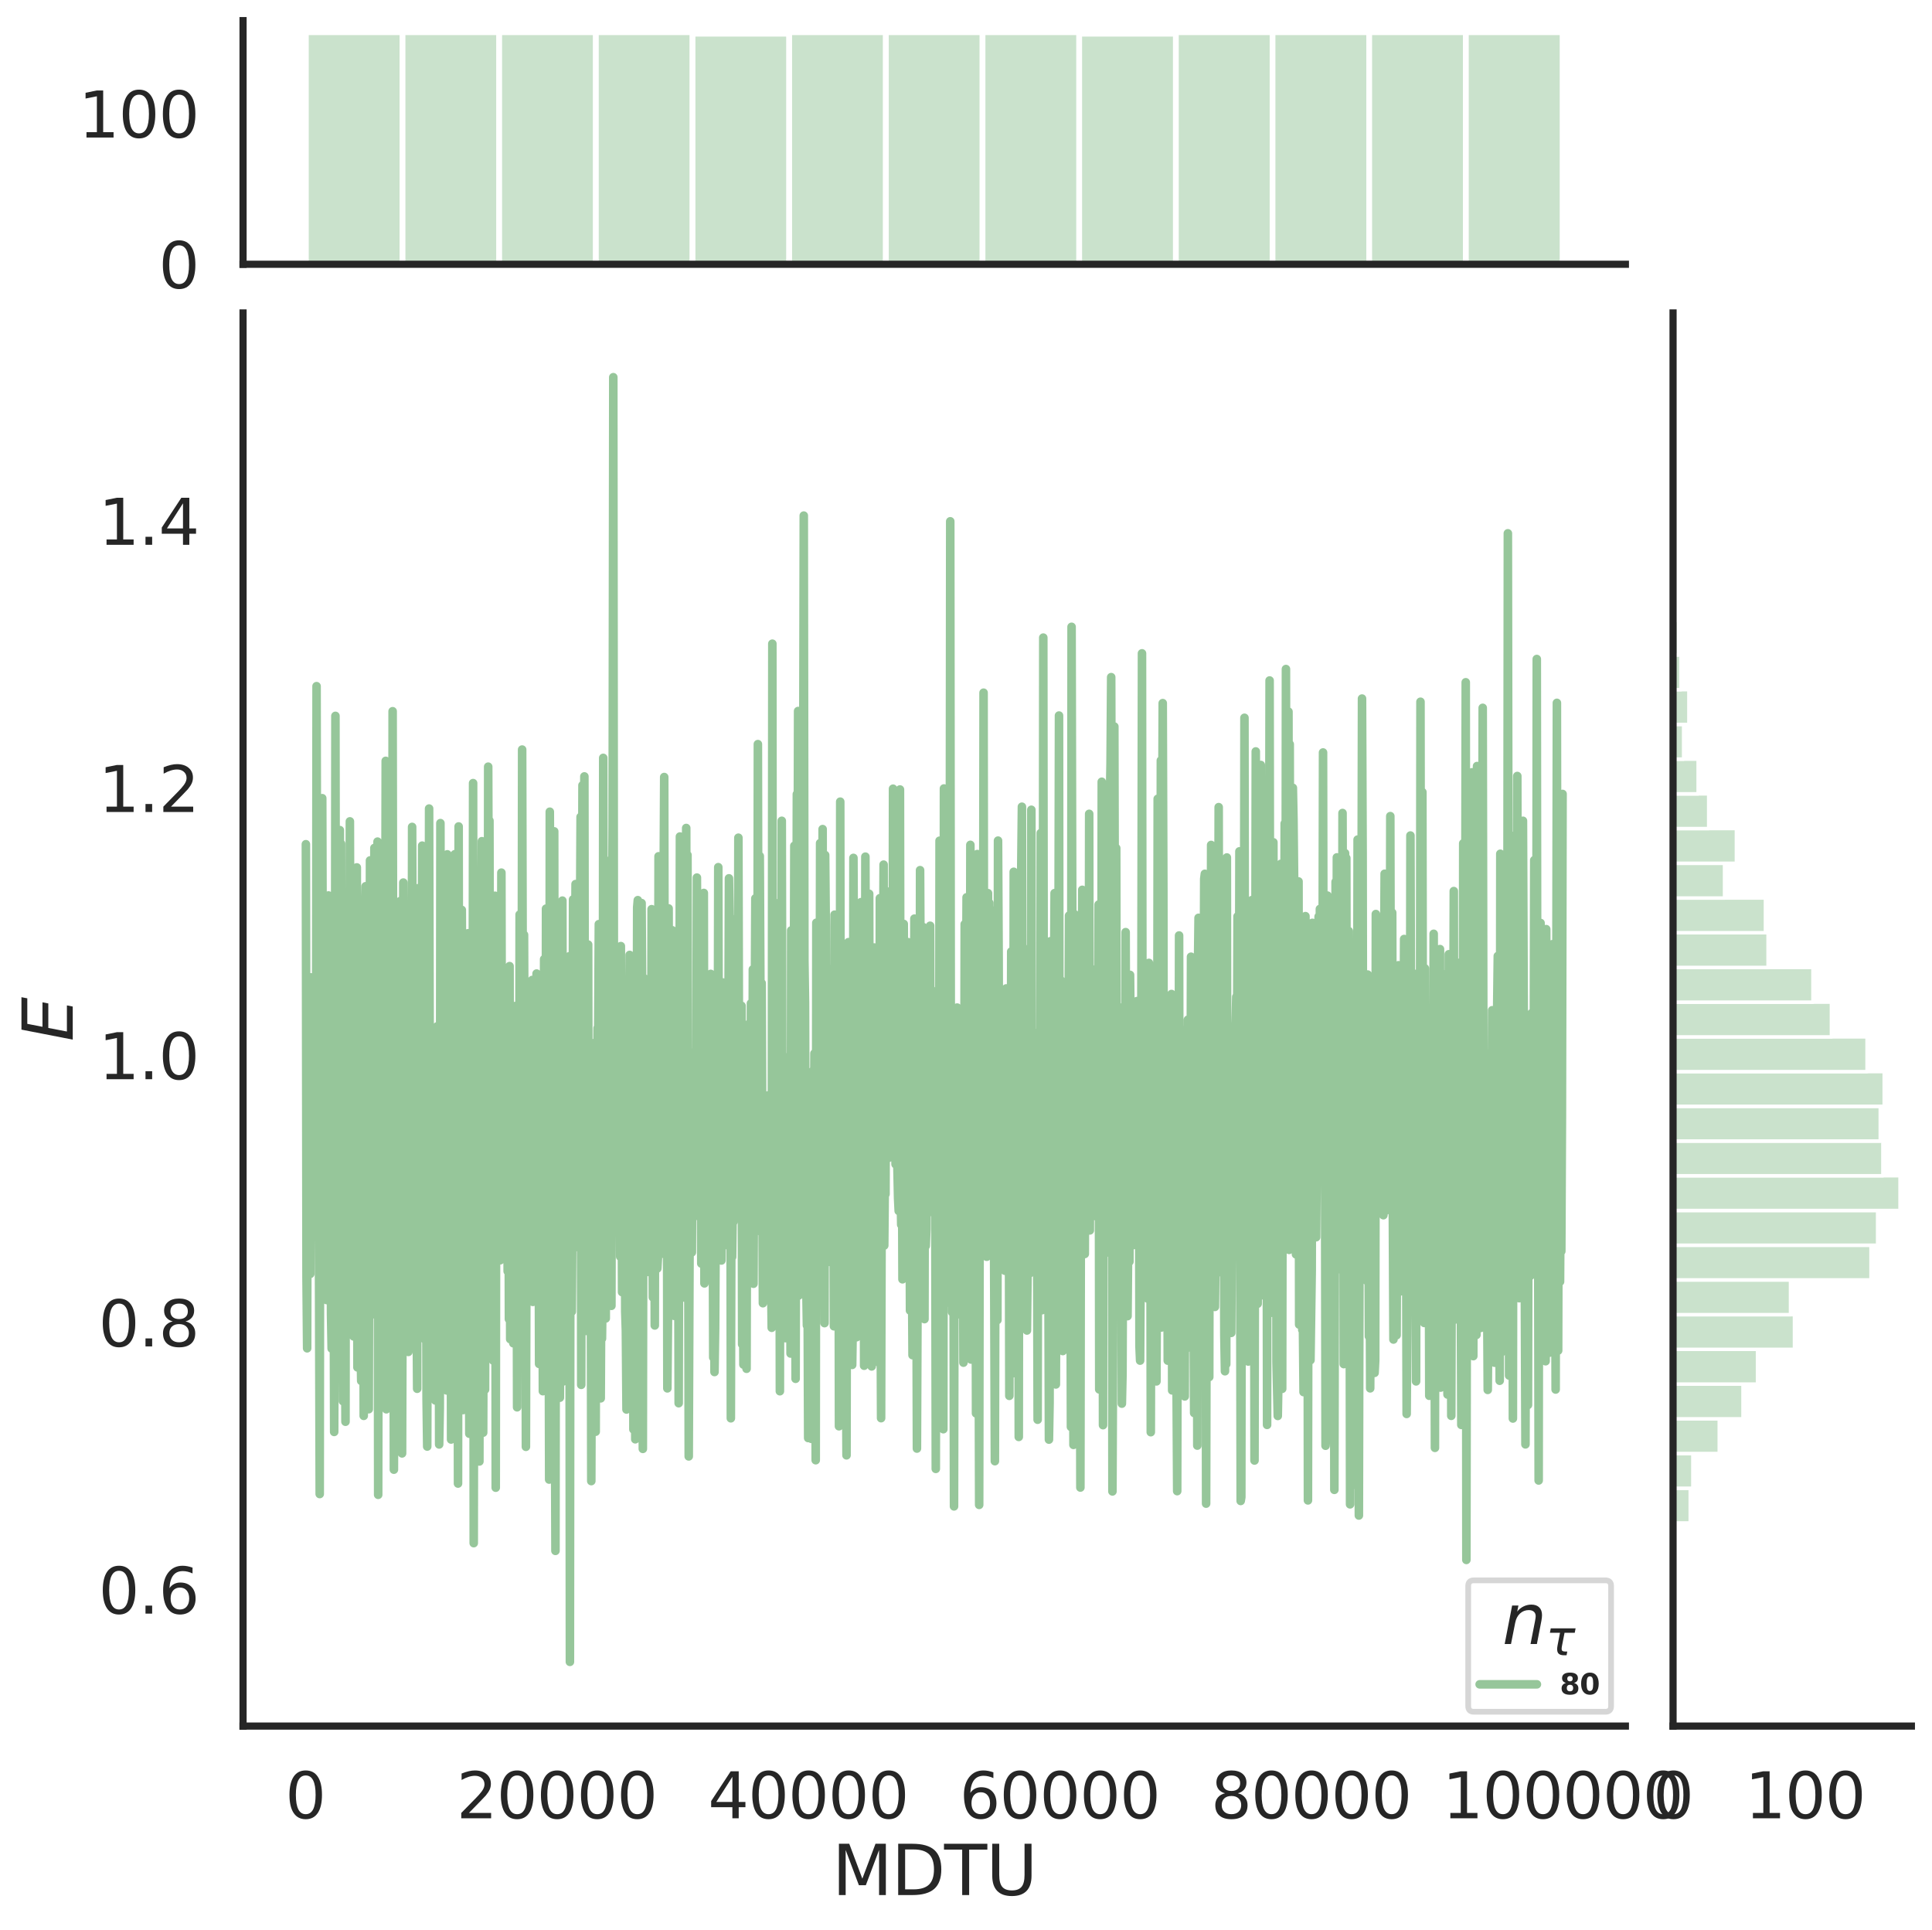 <?xml version="1.0" encoding="utf-8" standalone="no"?>
<!DOCTYPE svg PUBLIC "-//W3C//DTD SVG 1.1//EN"
  "http://www.w3.org/Graphics/SVG/1.1/DTD/svg11.dtd">
<svg height="674.159pt" version="1.1" viewBox="0 0 674.984 674.159" width="674.984pt" xmlns="http://www.w3.org/2000/svg" xmlns:xlink="http://www.w3.org/1999/xlink">
 <defs>
  <style type="text/css">*{stroke-linecap:butt;stroke-linejoin:round;}</style>
 </defs>
 <g id="figure_1">
  <g id="patch_1">
   <path d="M 0 674.159 
L 674.984 674.159 
L 674.984 0 
L 0 0 
z
" style="fill:#ffffff;"/>
  </g>
  <g id="axes_1">
   <g id="patch_2">
    <path d="M 84.914 602.94 
L 567.864 602.94 
L 567.864 109.327 
L 84.914 109.327 
z
" style="fill:none;"/>
   </g>
   <g id="matplotlib.axis_1">
    <g id="xtick_1">
     <g id="text_1">
      <!-- 0 -->
      <g style="fill:#262626;" transform="translate(99.648 635.157)scale(0.22 -0.22)">
       <defs>
        <path d="M 2034 4250 
Q 1547 4250 1301 3770 
Q 1056 3291 1056 2328 
Q 1056 1369 1301 889 
Q 1547 409 2034 409 
Q 2525 409 2770 889 
Q 3016 1369 3016 2328 
Q 3016 3291 2770 3770 
Q 2525 4250 2034 4250 
z
M 2034 4750 
Q 2819 4750 3233 4129 
Q 3647 3509 3647 2328 
Q 3647 1150 3233 529 
Q 2819 -91 2034 -91 
Q 1250 -91 836 529 
Q 422 1150 422 2328 
Q 422 3509 836 4129 
Q 1250 4750 2034 4750 
z
" id="DejaVuSans-30" transform="scale(0.016)"/>
       </defs>
       <use xlink:href="#DejaVuSans-30"/>
      </g>
     </g>
    </g>
    <g id="xtick_2">
     <g id="text_2">
      <!-- 20000 -->
      <g style="fill:#262626;" transform="translate(159.506 635.157)scale(0.22 -0.22)">
       <defs>
        <path d="M 1228 531 
L 3431 531 
L 3431 0 
L 469 0 
L 469 531 
Q 828 903 1448 1529 
Q 2069 2156 2228 2338 
Q 2531 2678 2651 2914 
Q 2772 3150 2772 3378 
Q 2772 3750 2511 3984 
Q 2250 4219 1831 4219 
Q 1534 4219 1204 4116 
Q 875 4013 500 3803 
L 500 4441 
Q 881 4594 1212 4672 
Q 1544 4750 1819 4750 
Q 2544 4750 2975 4387 
Q 3406 4025 3406 3419 
Q 3406 3131 3298 2873 
Q 3191 2616 2906 2266 
Q 2828 2175 2409 1742 
Q 1991 1309 1228 531 
z
" id="DejaVuSans-32" transform="scale(0.016)"/>
       </defs>
       <use xlink:href="#DejaVuSans-32"/>
       <use x="63.623" xlink:href="#DejaVuSans-30"/>
       <use x="127.246" xlink:href="#DejaVuSans-30"/>
       <use x="190.869" xlink:href="#DejaVuSans-30"/>
       <use x="254.492" xlink:href="#DejaVuSans-30"/>
      </g>
     </g>
    </g>
    <g id="xtick_3">
     <g id="text_3">
      <!-- 40000 -->
      <g style="fill:#262626;" transform="translate(247.359 635.157)scale(0.22 -0.22)">
       <defs>
        <path d="M 2419 4116 
L 825 1625 
L 2419 1625 
L 2419 4116 
z
M 2253 4666 
L 3047 4666 
L 3047 1625 
L 3713 1625 
L 3713 1100 
L 3047 1100 
L 3047 0 
L 2419 0 
L 2419 1100 
L 313 1100 
L 313 1709 
L 2253 4666 
z
" id="DejaVuSans-34" transform="scale(0.016)"/>
       </defs>
       <use xlink:href="#DejaVuSans-34"/>
       <use x="63.623" xlink:href="#DejaVuSans-30"/>
       <use x="127.246" xlink:href="#DejaVuSans-30"/>
       <use x="190.869" xlink:href="#DejaVuSans-30"/>
       <use x="254.492" xlink:href="#DejaVuSans-30"/>
      </g>
     </g>
    </g>
    <g id="xtick_4">
     <g id="text_4">
      <!-- 60000 -->
      <g style="fill:#262626;" transform="translate(335.212 635.157)scale(0.22 -0.22)">
       <defs>
        <path d="M 2113 2584 
Q 1688 2584 1439 2293 
Q 1191 2003 1191 1497 
Q 1191 994 1439 701 
Q 1688 409 2113 409 
Q 2538 409 2786 701 
Q 3034 994 3034 1497 
Q 3034 2003 2786 2293 
Q 2538 2584 2113 2584 
z
M 3366 4563 
L 3366 3988 
Q 3128 4100 2886 4159 
Q 2644 4219 2406 4219 
Q 1781 4219 1451 3797 
Q 1122 3375 1075 2522 
Q 1259 2794 1537 2939 
Q 1816 3084 2150 3084 
Q 2853 3084 3261 2657 
Q 3669 2231 3669 1497 
Q 3669 778 3244 343 
Q 2819 -91 2113 -91 
Q 1303 -91 875 529 
Q 447 1150 447 2328 
Q 447 3434 972 4092 
Q 1497 4750 2381 4750 
Q 2619 4750 2861 4703 
Q 3103 4656 3366 4563 
z
" id="DejaVuSans-36" transform="scale(0.016)"/>
       </defs>
       <use xlink:href="#DejaVuSans-36"/>
       <use x="63.623" xlink:href="#DejaVuSans-30"/>
       <use x="127.246" xlink:href="#DejaVuSans-30"/>
       <use x="190.869" xlink:href="#DejaVuSans-30"/>
       <use x="254.492" xlink:href="#DejaVuSans-30"/>
      </g>
     </g>
    </g>
    <g id="xtick_5">
     <g id="text_5">
      <!-- 80000 -->
      <g style="fill:#262626;" transform="translate(423.065 635.157)scale(0.22 -0.22)">
       <defs>
        <path d="M 2034 2216 
Q 1584 2216 1326 1975 
Q 1069 1734 1069 1313 
Q 1069 891 1326 650 
Q 1584 409 2034 409 
Q 2484 409 2743 651 
Q 3003 894 3003 1313 
Q 3003 1734 2745 1975 
Q 2488 2216 2034 2216 
z
M 1403 2484 
Q 997 2584 770 2862 
Q 544 3141 544 3541 
Q 544 4100 942 4425 
Q 1341 4750 2034 4750 
Q 2731 4750 3128 4425 
Q 3525 4100 3525 3541 
Q 3525 3141 3298 2862 
Q 3072 2584 2669 2484 
Q 3125 2378 3379 2068 
Q 3634 1759 3634 1313 
Q 3634 634 3220 271 
Q 2806 -91 2034 -91 
Q 1263 -91 848 271 
Q 434 634 434 1313 
Q 434 1759 690 2068 
Q 947 2378 1403 2484 
z
M 1172 3481 
Q 1172 3119 1398 2916 
Q 1625 2713 2034 2713 
Q 2441 2713 2670 2916 
Q 2900 3119 2900 3481 
Q 2900 3844 2670 4047 
Q 2441 4250 2034 4250 
Q 1625 4250 1398 4047 
Q 1172 3844 1172 3481 
z
" id="DejaVuSans-38" transform="scale(0.016)"/>
       </defs>
       <use xlink:href="#DejaVuSans-38"/>
       <use x="63.623" xlink:href="#DejaVuSans-30"/>
       <use x="127.246" xlink:href="#DejaVuSans-30"/>
       <use x="190.869" xlink:href="#DejaVuSans-30"/>
       <use x="254.492" xlink:href="#DejaVuSans-30"/>
      </g>
     </g>
    </g>
    <g id="xtick_6">
     <g id="text_6">
      <!-- 100000 -->
      <g style="fill:#262626;" transform="translate(503.919 635.157)scale(0.22 -0.22)">
       <defs>
        <path d="M 794 531 
L 1825 531 
L 1825 4091 
L 703 3866 
L 703 4441 
L 1819 4666 
L 2450 4666 
L 2450 531 
L 3481 531 
L 3481 0 
L 794 0 
L 794 531 
z
" id="DejaVuSans-31" transform="scale(0.016)"/>
       </defs>
       <use xlink:href="#DejaVuSans-31"/>
       <use x="63.623" xlink:href="#DejaVuSans-30"/>
       <use x="127.246" xlink:href="#DejaVuSans-30"/>
       <use x="190.869" xlink:href="#DejaVuSans-30"/>
       <use x="254.492" xlink:href="#DejaVuSans-30"/>
       <use x="318.115" xlink:href="#DejaVuSans-30"/>
      </g>
     </g>
    </g>
    <g id="text_7">
     <!-- MDTU -->
     <g style="fill:#262626;" transform="translate(290.683 661.968)scale(0.24 -0.24)">
      <defs>
       <path d="M 628 4666 
L 1569 4666 
L 2759 1491 
L 3956 4666 
L 4897 4666 
L 4897 0 
L 4281 0 
L 4281 4097 
L 3078 897 
L 2444 897 
L 1241 4097 
L 1241 0 
L 628 0 
L 628 4666 
z
" id="DejaVuSans-4d" transform="scale(0.016)"/>
       <path d="M 1259 4147 
L 1259 519 
L 2022 519 
Q 2988 519 3436 956 
Q 3884 1394 3884 2338 
Q 3884 3275 3436 3711 
Q 2988 4147 2022 4147 
L 1259 4147 
z
M 628 4666 
L 1925 4666 
Q 3281 4666 3915 4102 
Q 4550 3538 4550 2338 
Q 4550 1131 3912 565 
Q 3275 0 1925 0 
L 628 0 
L 628 4666 
z
" id="DejaVuSans-44" transform="scale(0.016)"/>
       <path d="M -19 4666 
L 3928 4666 
L 3928 4134 
L 2272 4134 
L 2272 0 
L 1638 0 
L 1638 4134 
L -19 4134 
L -19 4666 
z
" id="DejaVuSans-54" transform="scale(0.016)"/>
       <path d="M 556 4666 
L 1191 4666 
L 1191 1831 
Q 1191 1081 1462 751 
Q 1734 422 2344 422 
Q 2950 422 3222 751 
Q 3494 1081 3494 1831 
L 3494 4666 
L 4128 4666 
L 4128 1753 
Q 4128 841 3676 375 
Q 3225 -91 2344 -91 
Q 1459 -91 1007 375 
Q 556 841 556 1753 
L 556 4666 
z
" id="DejaVuSans-55" transform="scale(0.016)"/>
      </defs>
      <use xlink:href="#DejaVuSans-4d"/>
      <use x="86.279" xlink:href="#DejaVuSans-44"/>
      <use x="163.281" xlink:href="#DejaVuSans-54"/>
      <use x="224.365" xlink:href="#DejaVuSans-55"/>
     </g>
    </g>
   </g>
   <g id="matplotlib.axis_2">
    <g id="ytick_1">
     <g id="text_8">
      <!-- 0.6 -->
      <g style="fill:#262626;" transform="translate(34.428 563.657)scale(0.22 -0.22)">
       <defs>
        <path d="M 684 794 
L 1344 794 
L 1344 0 
L 684 0 
L 684 794 
z
" id="DejaVuSans-2e" transform="scale(0.016)"/>
       </defs>
       <use xlink:href="#DejaVuSans-30"/>
       <use x="63.623" xlink:href="#DejaVuSans-2e"/>
       <use x="95.41" xlink:href="#DejaVuSans-36"/>
      </g>
     </g>
    </g>
    <g id="ytick_2">
     <g id="text_9">
      <!-- 0.8 -->
      <g style="fill:#262626;" transform="translate(34.428 470.318)scale(0.22 -0.22)">
       <use xlink:href="#DejaVuSans-30"/>
       <use x="63.623" xlink:href="#DejaVuSans-2e"/>
       <use x="95.41" xlink:href="#DejaVuSans-38"/>
      </g>
     </g>
    </g>
    <g id="ytick_3">
     <g id="text_10">
      <!-- 1.0 -->
      <g style="fill:#262626;" transform="translate(34.428 376.98)scale(0.22 -0.22)">
       <use xlink:href="#DejaVuSans-31"/>
       <use x="63.623" xlink:href="#DejaVuSans-2e"/>
       <use x="95.41" xlink:href="#DejaVuSans-30"/>
      </g>
     </g>
    </g>
    <g id="ytick_4">
     <g id="text_11">
      <!-- 1.2 -->
      <g style="fill:#262626;" transform="translate(34.428 283.642)scale(0.22 -0.22)">
       <use xlink:href="#DejaVuSans-31"/>
       <use x="63.623" xlink:href="#DejaVuSans-2e"/>
       <use x="95.41" xlink:href="#DejaVuSans-32"/>
      </g>
     </g>
    </g>
    <g id="ytick_5">
     <g id="text_12">
      <!-- 1.4 -->
      <g style="fill:#262626;" transform="translate(34.428 190.303)scale(0.22 -0.22)">
       <use xlink:href="#DejaVuSans-31"/>
       <use x="63.623" xlink:href="#DejaVuSans-2e"/>
       <use x="95.41" xlink:href="#DejaVuSans-34"/>
      </g>
     </g>
    </g>
    <g id="text_13">
     <!-- $E$ -->
     <g style="fill:#262626;" transform="translate(25.436 363.813)rotate(-90)scale(0.24 -0.24)">
      <defs>
       <path d="M 1081 4666 
L 4031 4666 
L 3928 4134 
L 1606 4134 
L 1338 2753 
L 3566 2753 
L 3463 2222 
L 1234 2222 
L 909 531 
L 3284 531 
L 3181 0 
L 172 0 
L 1081 4666 
z
" id="DejaVuSans-Oblique-45" transform="scale(0.016)"/>
      </defs>
      <use transform="translate(0 0.094)" xlink:href="#DejaVuSans-Oblique-45"/>
     </g>
    </g>
   </g>
   <g id="line2d_1">
    <path clip-path="url(#p2192a5dc29)" d="M 106.867 294.896 
L 107.086 446.144 
L 107.306 470.975 
L 107.526 355.362 
L 108.184 436.214 
L 108.404 444.989 
L 108.624 341.418 
L 108.843 371.195 
L 109.063 381.302 
L 109.283 432.135 
L 109.502 365.939 
L 109.722 403.057 
L 109.941 341.618 
L 110.161 431.46 
L 110.381 432.01 
L 110.6 239.687 
L 110.82 349.306 
L 111.04 374.463 
L 111.259 375.289 
L 111.699 521.888 
L 111.918 329.443 
L 112.357 411.286 
L 112.577 278.821 
L 113.016 430.945 
L 113.236 393.116 
L 113.456 417.746 
L 113.675 343.98 
L 113.895 441.038 
L 114.114 454.119 
L 114.334 415.317 
L 114.554 449.372 
L 114.773 312.803 
L 114.993 394.361 
L 115.213 339.715 
L 115.432 373.92 
L 115.652 459.069 
L 115.872 471.076 
L 116.091 399.058 
L 116.311 422.142 
L 116.53 420.398 
L 116.75 500.19 
L 116.97 431.713 
L 117.189 250.066 
L 117.409 416.21 
L 117.629 322.031 
L 117.848 399.461 
L 118.068 425.186 
L 118.288 434.429 
L 118.507 395.164 
L 118.727 289.97 
L 118.946 466.343 
L 119.166 294.721 
L 119.386 432.074 
L 119.605 412.008 
L 119.825 489.452 
L 120.045 338.044 
L 120.264 366.522 
L 120.703 496.628 
L 120.923 312.841 
L 121.362 452.413 
L 121.582 404.479 
L 121.802 459.355 
L 122.021 393.964 
L 122.241 286.915 
L 122.461 372.325 
L 122.68 365.292 
L 122.9 352.286 
L 123.119 415.665 
L 123.339 429.623 
L 123.559 466.835 
L 123.778 434.706 
L 123.998 384.683 
L 124.218 389.998 
L 124.657 302.996 
L 124.876 477.643 
L 125.096 405.851 
L 125.316 451.644 
L 125.535 384.94 
L 125.975 470.399 
L 126.194 482.37 
L 126.414 387.315 
L 126.634 466.979 
L 126.853 374.193 
L 127.073 494.578 
L 127.292 438.989 
L 127.512 321.747 
L 127.732 309.58 
L 127.951 406.656 
L 128.171 441.965 
L 128.391 413.82 
L 128.61 348.312 
L 128.83 492.254 
L 129.269 300.564 
L 129.489 406.095 
L 129.708 375.924 
L 129.928 392.153 
L 130.148 459.111 
L 130.367 388.381 
L 130.587 399.303 
L 130.807 296.203 
L 131.026 398.64 
L 131.246 410.385 
L 131.465 385.191 
L 131.685 415.437 
L 131.905 293.99 
L 132.124 522.153 
L 132.344 388.054 
L 132.564 346.731 
L 132.783 382.496 
L 133.003 466.35 
L 133.222 442.889 
L 133.442 489.735 
L 133.881 301.376 
L 134.101 376.632 
L 134.321 384.803 
L 134.54 372.817 
L 134.76 265.781 
L 134.98 492.28 
L 135.419 473.284 
L 135.638 355.913 
L 135.858 411.739 
L 136.078 386.641 
L 136.297 416.346 
L 136.517 355.951 
L 136.737 351.229 
L 136.956 445.625 
L 137.176 248.443 
L 137.615 513.373 
L 138.054 387.342 
L 138.274 481.712 
L 138.494 465.645 
L 138.713 325.985 
L 139.153 447.744 
L 139.372 449.023 
L 139.592 467.472 
L 139.811 314.772 
L 140.031 335.399 
L 140.47 507.691 
L 140.69 432.037 
L 140.91 308.292 
L 141.569 447.212 
L 141.788 331.347 
L 142.008 333.102 
L 142.447 377.789 
L 142.667 472.242 
L 142.886 433.586 
L 143.106 443.277 
L 143.545 366.333 
L 143.765 417.797 
L 143.984 288.853 
L 144.204 357.061 
L 144.424 386.349 
L 144.643 365.433 
L 144.863 423.844 
L 145.083 383.179 
L 145.742 485.108 
L 145.961 310.286 
L 146.181 390.639 
L 146.4 355.102 
L 146.62 379.102 
L 146.84 361.785 
L 147.059 380.592 
L 147.279 409.959 
L 147.499 295.394 
L 147.718 369.383 
L 147.938 336.556 
L 148.157 334.545 
L 148.377 375.191 
L 148.597 468.059 
L 148.816 412.701 
L 149.036 488.517 
L 149.256 505.294 
L 149.475 421.507 
L 149.695 462.356 
L 149.915 282.44 
L 150.134 372.546 
L 150.354 377.143 
L 150.573 442.664 
L 150.793 420.58 
L 151.013 474.341 
L 151.232 434.317 
L 151.891 460.721 
L 152.111 489.203 
L 152.331 437.472 
L 152.55 428.548 
L 152.77 358.498 
L 152.989 462.17 
L 153.209 389.189 
L 153.429 504.563 
L 153.648 491.758 
L 153.868 287.53 
L 154.088 404.631 
L 154.307 430.335 
L 154.527 304.741 
L 154.746 417.14 
L 154.966 374.879 
L 155.186 367.609 
L 155.405 446.385 
L 155.625 350.855 
L 155.845 386.783 
L 156.064 485.7 
L 156.284 298.434 
L 156.504 369.504 
L 156.723 346.321 
L 156.943 399.822 
L 157.162 408.364 
L 157.382 410.549 
L 157.602 502.841 
L 157.821 341.248 
L 158.041 420.138 
L 158.261 434.566 
L 158.48 356.719 
L 158.7 370.893 
L 158.919 298.387 
L 159.139 348.785 
L 159.359 446.393 
L 159.798 371.126 
L 160.018 518.223 
L 160.237 288.69 
L 160.457 436.196 
L 160.677 334.71 
L 160.896 449.369 
L 161.116 434.489 
L 161.335 317.846 
L 161.555 376.393 
L 161.775 492.551 
L 161.994 374.358 
L 162.434 404.124 
L 162.653 353.021 
L 162.873 353.858 
L 163.092 353.338 
L 163.312 358.249 
L 163.532 326.005 
L 163.971 500.814 
L 164.191 466.36 
L 164.41 486.327 
L 164.63 359.28 
L 164.85 448.521 
L 165.069 419.718 
L 165.289 273.55 
L 165.508 539.04 
L 165.728 405.513 
L 165.948 507.061 
L 166.167 387.834 
L 166.387 375.717 
L 166.607 494.881 
L 166.826 450.518 
L 167.046 364.496 
L 167.266 414.175 
L 167.485 510.512 
L 167.705 367.864 
L 167.924 448.411 
L 168.144 333.302 
L 168.364 293.841 
L 168.583 353.201 
L 168.803 500.441 
L 169.023 437.364 
L 169.242 412.827 
L 169.462 485.395 
L 169.681 408.82 
L 169.901 424.235 
L 170.121 316.434 
L 170.34 463.405 
L 170.56 267.81 
L 170.78 337.833 
L 170.999 286.66 
L 171.219 401.333 
L 171.439 426.501 
L 171.658 354.999 
L 171.878 359.752 
L 172.097 404.322 
L 172.317 475.267 
L 172.537 463.721 
L 172.976 312.91 
L 173.196 519.666 
L 173.415 337.548 
L 173.854 406.108 
L 174.074 323.517 
L 174.294 397.974 
L 174.733 440.232 
L 174.953 408.796 
L 175.172 304.824 
L 175.392 408.635 
L 175.612 394.164 
L 175.831 407.426 
L 176.051 431.511 
L 176.929 402.019 
L 177.149 386.898 
L 177.369 444.075 
L 177.588 381.123 
L 177.808 460.792 
L 178.027 337.476 
L 178.247 467.779 
L 178.467 445.055 
L 178.686 383.194 
L 178.906 362.796 
L 179.345 469.222 
L 179.565 419.52 
L 179.785 456.158 
L 180.004 351.425 
L 180.224 436.41 
L 180.443 385.326 
L 180.663 491.583 
L 180.883 358.752 
L 181.102 356.853 
L 181.322 475.008 
L 181.542 319.47 
L 181.761 381.841 
L 181.981 397.148 
L 182.2 422.211 
L 182.42 261.833 
L 182.64 347.573 
L 182.859 372.74 
L 183.079 326.538 
L 183.299 383.865 
L 183.518 400.651 
L 183.738 505.385 
L 183.958 419.34 
L 184.177 444.161 
L 184.397 453.538 
L 184.616 451.142 
L 185.056 405.225 
L 185.275 435.82 
L 185.495 442.68 
L 185.934 342.324 
L 186.154 454.767 
L 186.374 439.845 
L 186.813 387.91 
L 187.032 414.691 
L 187.252 414.434 
L 187.472 340.077 
L 187.691 380.574 
L 187.911 393.322 
L 188.131 394.285 
L 188.35 476.43 
L 188.57 418.006 
L 189.009 361.274 
L 189.229 358.153 
L 189.448 394.361 
L 189.668 485.954 
L 190.107 335.047 
L 190.327 388.235 
L 190.547 471.011 
L 190.766 317.411 
L 190.986 415.602 
L 191.205 363.266 
L 191.425 442.724 
L 191.645 430.643 
L 191.864 516.83 
L 192.084 283.543 
L 192.523 377.408 
L 192.962 410.866 
L 193.182 336.083 
L 193.402 413.138 
L 193.621 290.403 
L 193.841 478.674 
L 194.061 541.737 
L 194.28 355.648 
L 194.5 418.059 
L 194.72 382.97 
L 194.939 373.472 
L 195.159 412.961 
L 195.378 402.175 
L 195.598 488.236 
L 196.037 365.749 
L 196.257 463.61 
L 196.477 314.601 
L 196.696 482.582 
L 196.916 429.598 
L 197.135 459.871 
L 197.355 387.196 
L 197.575 438.674 
L 197.794 365.3 
L 198.014 480.932 
L 198.234 426.075 
L 198.453 473.259 
L 198.893 334.041 
L 199.112 580.503 
L 199.332 349.937 
L 199.551 449.859 
L 199.771 458.171 
L 199.991 422.237 
L 200.21 314.188 
L 200.43 322.973 
L 200.65 360.707 
L 200.869 340.406 
L 201.089 308.822 
L 201.309 343.717 
L 201.528 396.793 
L 201.748 339.941 
L 201.967 435.679 
L 202.187 345.858 
L 202.407 366.582 
L 202.846 285.351 
L 203.066 483.745 
L 203.285 337.9 
L 203.505 274.304 
L 203.724 409.889 
L 203.944 424.796 
L 204.164 271.215 
L 204.383 429.343 
L 204.603 356.694 
L 204.823 464.907 
L 205.262 424.309 
L 205.482 329.951 
L 205.701 464.583 
L 205.921 375.716 
L 206.14 400.248 
L 206.36 410.939 
L 206.58 517.359 
L 206.799 446.204 
L 207.019 486.269 
L 207.239 383.338 
L 207.458 459.242 
L 207.678 364.31 
L 207.897 376.753 
L 208.117 500.112 
L 208.337 393.89 
L 208.556 393.63 
L 208.776 359.135 
L 208.996 361.008 
L 209.215 322.818 
L 209.435 398.941 
L 209.655 414.971 
L 209.874 488.46 
L 210.094 446.89 
L 210.313 467.596 
L 210.533 450.218 
L 210.753 264.737 
L 210.972 380.095 
L 211.192 300.14 
L 211.412 454.889 
L 211.631 460.551 
L 211.851 376.379 
L 212.07 422.071 
L 212.29 442.043 
L 212.51 356.529 
L 212.729 387.617 
L 212.949 367.411 
L 213.169 304.833 
L 213.388 443.79 
L 213.608 456.143 
L 213.828 326.648 
L 214.047 288.682 
L 214.267 131.764 
L 214.486 359.401 
L 214.706 360.342 
L 214.926 348.78 
L 215.145 396.413 
L 215.365 401.166 
L 215.585 370.399 
L 215.804 369.938 
L 216.024 351.2 
L 216.463 389.218 
L 216.683 438.957 
L 216.902 330.483 
L 217.342 451.361 
L 217.561 368.764 
L 217.781 411.129 
L 218.22 349.141 
L 218.44 458.137 
L 218.659 464.882 
L 218.879 492.356 
L 219.318 415.635 
L 219.538 421.703 
L 219.977 333.57 
L 220.197 431.274 
L 220.417 430.551 
L 220.636 457.38 
L 220.856 432.676 
L 221.075 350.479 
L 221.295 499.318 
L 221.515 452.981 
L 221.734 337.743 
L 221.954 502.758 
L 222.174 486.465 
L 222.613 316.975 
L 222.832 314.438 
L 223.052 400.073 
L 223.272 404.662 
L 223.491 441.991 
L 223.711 330.14 
L 223.931 433.187 
L 224.15 315.457 
L 224.37 350.777 
L 224.59 506.113 
L 224.809 372.894 
L 225.029 421.252 
L 225.248 341.859 
L 225.688 387.347 
L 225.907 417.85 
L 226.127 365.553 
L 226.347 444.294 
L 226.566 400.095 
L 226.786 408.252 
L 227.005 366.398 
L 227.225 432.321 
L 227.445 417.529 
L 227.664 317.593 
L 227.884 409.047 
L 228.104 453.183 
L 228.323 397.272 
L 228.543 386.472 
L 228.763 463.003 
L 228.982 348.071 
L 229.202 333.288 
L 229.421 376.962 
L 229.641 443.117 
L 229.861 439.339 
L 230.08 299.12 
L 230.3 422.478 
L 230.52 393.748 
L 230.739 380.937 
L 230.959 406.135 
L 231.178 367.359 
L 231.398 424.853 
L 231.837 310.776 
L 232.057 271.427 
L 232.277 406.487 
L 232.496 438.34 
L 232.936 348.932 
L 233.155 484.972 
L 233.375 460.671 
L 233.594 317.324 
L 233.814 429.193 
L 234.034 416.66 
L 234.253 431.717 
L 234.473 346.226 
L 234.693 363.92 
L 234.912 324.965 
L 235.571 459.646 
L 235.791 422.307 
L 236.01 346.804 
L 236.23 370.784 
L 236.45 348.775 
L 236.669 343.975 
L 236.889 399.837 
L 237.109 490.156 
L 237.548 292.207 
L 237.767 354.616 
L 237.987 377.659 
L 238.207 446.118 
L 238.426 298.884 
L 238.646 442.933 
L 238.866 421.4 
L 239.085 453.24 
L 239.305 367.896 
L 239.525 378.102 
L 239.744 289.23 
L 239.964 394.875 
L 240.183 298.652 
L 240.623 508.742 
L 241.062 399.469 
L 241.282 404.104 
L 241.501 435.233 
L 241.721 437.472 
L 241.94 379.345 
L 242.16 418.383 
L 242.599 424.9 
L 242.819 368.541 
L 243.039 367.1 
L 243.258 408.045 
L 243.478 306.553 
L 243.698 367.047 
L 243.917 381.358 
L 244.137 412.732 
L 244.356 411.8 
L 244.576 356.053 
L 245.015 441.367 
L 245.235 365.955 
L 245.455 422.665 
L 245.674 416.928 
L 245.894 311.92 
L 246.113 448.306 
L 246.333 372.687 
L 246.553 427.642 
L 246.772 343.726 
L 246.992 427.022 
L 247.212 427.351 
L 247.431 444.083 
L 247.651 420.632 
L 247.871 423.384 
L 248.31 340.197 
L 248.529 367.187 
L 248.749 433.949 
L 248.969 405.39 
L 249.188 474.178 
L 249.408 405.758 
L 249.628 479.262 
L 249.847 464.087 
L 250.287 383.366 
L 250.506 432.754 
L 250.726 403.077 
L 250.945 302.915 
L 251.165 396.075 
L 251.385 419.447 
L 251.604 413.099 
L 251.824 354.432 
L 252.044 440.306 
L 252.263 407.715 
L 252.483 343.173 
L 252.702 413.891 
L 252.922 390.595 
L 253.142 406.584 
L 253.361 347.22 
L 253.581 348.185 
L 253.801 424.982 
L 254.02 387.567 
L 254.24 435.015 
L 254.679 306.813 
L 254.899 322.969 
L 255.118 325.588 
L 255.338 495.427 
L 255.558 411.43 
L 255.777 439.073 
L 255.997 422.006 
L 256.217 426.839 
L 256.436 380.784 
L 256.656 403.769 
L 256.875 412.354 
L 257.095 370.517 
L 257.315 397.835 
L 257.534 320.633 
L 257.754 382.641 
L 257.974 292.626 
L 258.193 375.914 
L 258.413 351.023 
L 258.633 367.717 
L 258.852 414.859 
L 259.072 351.34 
L 259.291 469.598 
L 259.511 441.833 
L 259.731 476.667 
L 260.17 370.695 
L 260.829 478.128 
L 261.048 379.637 
L 261.268 445.166 
L 261.707 357.631 
L 262.147 419.58 
L 262.366 350.472 
L 262.586 437.231 
L 262.806 426.046 
L 263.025 338.619 
L 263.245 448.426 
L 263.904 313.809 
L 264.123 314.942 
L 264.343 403.142 
L 264.563 400.299 
L 264.782 259.933 
L 265.002 379.467 
L 265.221 391.744 
L 265.441 299.029 
L 265.661 344.777 
L 265.88 430.304 
L 266.1 343.421 
L 266.539 455.227 
L 266.759 419.34 
L 266.979 452.529 
L 267.198 384.94 
L 267.857 434.87 
L 268.077 393.021 
L 268.296 382.655 
L 268.516 394.218 
L 268.736 395.964 
L 268.955 386.178 
L 269.395 445.482 
L 269.614 463.807 
L 269.834 224.854 
L 270.053 441.56 
L 270.493 315.151 
L 270.932 443.695 
L 271.152 389.402 
L 271.371 437.573 
L 271.591 322.696 
L 271.81 417.735 
L 272.25 355.22 
L 272.469 485.969 
L 272.689 318.102 
L 272.909 461.715 
L 273.128 286.716 
L 273.348 397.101 
L 273.568 404.247 
L 273.787 400.839 
L 274.007 467.031 
L 274.226 401.895 
L 274.446 467.436 
L 274.666 390.483 
L 274.885 411.056 
L 275.105 401.839 
L 275.325 435.792 
L 275.764 369.02 
L 276.203 472.802 
L 276.423 325.007 
L 276.642 410.784 
L 276.862 357.971 
L 277.082 370.799 
L 277.301 370.733 
L 277.521 295.43 
L 277.96 481.627 
L 278.399 277.411 
L 278.619 334.021 
L 278.839 248.372 
L 279.058 452.542 
L 279.278 411.167 
L 279.498 319.769 
L 279.937 430.472 
L 280.156 381.539 
L 280.376 392.671 
L 280.815 180.109 
L 281.035 335.526 
L 281.255 350.492 
L 281.474 435.229 
L 281.914 462.985 
L 282.133 447.223 
L 282.353 502.323 
L 282.572 414.701 
L 282.792 500.669 
L 283.012 387.977 
L 283.231 488.93 
L 283.451 502.601 
L 283.671 405.918 
L 283.89 408.941 
L 284.11 373.956 
L 284.33 413.721 
L 284.549 367.964 
L 284.988 510.068 
L 285.208 322.333 
L 285.428 416.178 
L 285.647 398.967 
L 285.867 332.025 
L 286.087 438.661 
L 286.306 417.24 
L 286.526 294.511 
L 286.745 368.599 
L 286.965 368.997 
L 287.185 452.88 
L 287.404 289.617 
L 287.624 437.128 
L 287.844 369.117 
L 288.063 462.185 
L 288.283 298.676 
L 288.503 323.306 
L 288.722 418.422 
L 288.942 435.774 
L 289.161 338.255 
L 289.381 436.371 
L 289.601 411.075 
L 289.82 440.781 
L 290.04 403.262 
L 290.26 403.078 
L 290.479 412.458 
L 290.699 433.509 
L 290.918 361.057 
L 291.138 396.186 
L 291.358 463.288 
L 291.577 319.511 
L 292.017 435.207 
L 292.236 375.315 
L 292.456 393.921 
L 292.676 368.597 
L 292.895 363.299 
L 293.115 498.212 
L 293.334 477.359 
L 293.554 280.029 
L 293.774 434.885 
L 293.993 365.023 
L 294.213 463.335 
L 294.433 477.199 
L 294.652 359.583 
L 294.872 346.664 
L 295.75 508.359 
L 295.97 380.806 
L 296.19 387.692 
L 296.409 329.111 
L 296.629 406.108 
L 296.849 427.902 
L 297.068 416.758 
L 297.288 424.184 
L 297.507 392.467 
L 297.727 476.777 
L 297.947 461.525 
L 298.166 299.674 
L 298.386 349.005 
L 298.606 361.582 
L 298.825 427.16 
L 299.045 455.068 
L 299.265 467.108 
L 299.484 382.698 
L 299.704 445.354 
L 299.923 416.922 
L 300.143 443.168 
L 300.363 431.604 
L 300.582 324.356 
L 300.802 315.142 
L 301.022 463.245 
L 301.461 357.873 
L 301.68 352.118 
L 301.9 477.065 
L 302.12 470.799 
L 302.339 299.24 
L 302.779 461.622 
L 302.998 439.837 
L 303.218 389.282 
L 303.438 445.941 
L 303.657 312.211 
L 303.877 389.731 
L 304.096 384.979 
L 304.536 477.307 
L 304.975 337.509 
L 305.195 342.102 
L 305.414 330.982 
L 305.634 381.915 
L 305.853 357.378 
L 306.073 385.098 
L 306.293 435.674 
L 306.512 386.138 
L 306.732 475.767 
L 306.952 430.263 
L 307.171 469.415 
L 307.391 313.759 
L 307.611 444.74 
L 307.83 495.382 
L 308.269 326.143 
L 308.489 343.414 
L 308.709 302.03 
L 308.928 435.083 
L 309.148 410.906 
L 309.368 417.126 
L 309.587 342.381 
L 309.807 386.343 
L 310.026 311.441 
L 310.246 378.619 
L 310.466 404.457 
L 310.685 341.177 
L 310.905 364.928 
L 311.125 373.063 
L 311.344 335.983 
L 311.784 403.087 
L 312.003 275.509 
L 312.442 369.643 
L 312.662 342.075 
L 312.882 406.694 
L 313.321 334.459 
L 313.541 408.223 
L 313.76 418.494 
L 313.98 422.998 
L 314.199 420.382 
L 314.419 275.782 
L 314.639 414.929 
L 314.858 427.812 
L 315.078 387.606 
L 315.298 446.873 
L 315.517 420.52 
L 315.737 322.739 
L 316.176 401.126 
L 316.396 346.078 
L 316.615 344.233 
L 316.835 343.931 
L 317.055 423.326 
L 317.274 329.113 
L 317.494 411.136 
L 317.714 408.224 
L 317.933 457.787 
L 318.153 425.399 
L 318.373 348.978 
L 318.592 440.691 
L 318.812 473.375 
L 319.031 451.706 
L 319.251 405.392 
L 319.471 320.892 
L 319.69 354.763 
L 319.91 422.846 
L 320.13 429.32 
L 320.349 506.001 
L 320.569 450.785 
L 320.788 447.646 
L 321.008 367.872 
L 321.228 449.71 
L 321.447 303.96 
L 321.667 349.314 
L 321.887 325.267 
L 322.326 382.816 
L 322.546 323.852 
L 322.985 460.786 
L 323.204 340.053 
L 323.424 435.218 
L 323.644 429.406 
L 323.863 347.116 
L 324.303 411.873 
L 324.522 371.526 
L 324.742 356.795 
L 324.961 323.375 
L 325.181 423.344 
L 325.401 345.703 
L 325.62 367.405 
L 325.84 418.504 
L 326.06 385.469 
L 326.279 407.983 
L 326.499 369.286 
L 326.719 390.844 
L 326.938 513.099 
L 327.158 374.392 
L 327.597 491.084 
L 327.817 430.612 
L 328.036 469.567 
L 328.256 293.676 
L 328.695 474.116 
L 328.915 365.173 
L 329.134 418.252 
L 329.354 432.149 
L 329.574 499.239 
L 329.793 275.428 
L 330.013 455.503 
L 330.233 406.847 
L 330.452 295.659 
L 330.892 440.694 
L 331.111 415.216 
L 331.331 415.782 
L 331.55 448.943 
L 331.77 365.505 
L 331.99 182.101 
L 332.209 401.176 
L 332.429 412.658 
L 332.649 458.377 
L 332.868 426.901 
L 333.088 415.669 
L 333.308 526.195 
L 333.527 404.171 
L 333.747 440.15 
L 333.966 425.808 
L 334.186 356.782 
L 334.406 351.961 
L 334.625 356.339 
L 334.845 430.72 
L 335.065 425.404 
L 335.284 458.063 
L 335.504 424.903 
L 335.943 398.033 
L 336.163 459.654 
L 336.382 408.414 
L 336.602 475.992 
L 336.822 436.213 
L 337.041 322.817 
L 337.261 355.475 
L 337.481 360.248 
L 337.7 313.45 
L 337.92 391.957 
L 338.139 392.586 
L 338.359 436.266 
L 338.579 408.391 
L 338.798 423.063 
L 339.018 295.118 
L 339.238 474.899 
L 339.457 458.853 
L 339.677 385.544 
L 339.896 454.701 
L 340.116 399.721 
L 340.555 459.322 
L 340.775 376.665 
L 340.995 493.707 
L 341.214 446.751 
L 341.434 298.341 
L 342.093 525.674 
L 342.312 389.463 
L 342.532 375.081 
L 342.752 413.906 
L 342.971 334.472 
L 343.191 386.127 
L 343.411 400.529 
L 343.63 241.969 
L 343.85 391.42 
L 344.069 398.958 
L 344.289 340.996 
L 344.509 435.249 
L 344.728 439 
L 345.168 311.989 
L 345.387 418.736 
L 345.607 315.378 
L 345.827 419.358 
L 346.046 370.952 
L 346.266 398.495 
L 346.485 405.738 
L 346.705 398.376 
L 346.925 333.132 
L 347.584 510.406 
L 348.023 317.821 
L 348.243 423.693 
L 348.462 461.126 
L 348.682 293.639 
L 348.901 334.627 
L 349.121 415.982 
L 349.341 400.96 
L 349.56 404.223 
L 349.78 357.148 
L 350 376.658 
L 350.219 354.937 
L 350.439 364.618 
L 350.658 409.236 
L 350.878 389.787 
L 351.098 443.885 
L 351.317 374.798 
L 351.537 345.267 
L 351.757 414.676 
L 352.196 357.636 
L 352.416 385.821 
L 352.635 487.584 
L 352.855 382.814 
L 353.074 436.527 
L 353.294 332.388 
L 353.514 445.596 
L 353.733 383.234 
L 353.953 479.68 
L 354.173 304.529 
L 354.612 448.067 
L 354.831 429.419 
L 355.051 343.662 
L 355.271 438.82 
L 355.49 347.247 
L 355.71 384.871 
L 355.93 501.938 
L 356.149 308.568 
L 356.369 403.707 
L 356.589 407.898 
L 356.808 302.229 
L 357.028 281.803 
L 357.247 402.295 
L 357.687 331.245 
L 358.126 419.479 
L 358.346 427.093 
L 358.565 337.447 
L 358.785 464.76 
L 359.004 443.584 
L 359.224 387.175 
L 359.663 420.62 
L 359.883 444.694 
L 360.103 412.944 
L 360.322 282.87 
L 360.542 398.042 
L 360.762 384.375 
L 360.981 407.257 
L 361.201 396.384 
L 361.42 405.859 
L 361.64 425.797 
L 361.86 377.955 
L 362.079 443.584 
L 362.299 414.024 
L 362.519 495.925 
L 362.738 367.105 
L 362.958 426.49 
L 363.177 360.314 
L 363.397 434.393 
L 363.617 290.989 
L 363.836 344.181 
L 364.056 457.667 
L 364.276 437.1 
L 364.495 222.727 
L 364.715 429.159 
L 364.935 452.948 
L 365.374 379.594 
L 365.593 438.279 
L 365.813 363.264 
L 366.033 361.558 
L 366.472 502.875 
L 366.692 489.977 
L 366.911 328.811 
L 367.351 395.123 
L 367.57 477.191 
L 367.79 395.998 
L 368.009 442.606 
L 368.229 350.134 
L 368.449 311.973 
L 368.668 459.915 
L 368.888 483.605 
L 369.327 363.528 
L 369.547 449.151 
L 369.986 249.951 
L 370.206 430.313 
L 370.425 442.433 
L 370.645 342.446 
L 370.865 458.14 
L 371.304 471.936 
L 371.524 373.399 
L 371.743 441.537 
L 371.963 436.767 
L 372.182 385.034 
L 372.402 416.432 
L 372.622 350.078 
L 372.841 406.233 
L 373.061 427.485 
L 373.5 319.83 
L 373.72 351.514 
L 374.159 498.439 
L 374.379 218.958 
L 375.038 504.719 
L 375.257 459.924 
L 375.477 319.397 
L 375.916 387.078 
L 376.136 346.096 
L 376.355 473.704 
L 376.575 328.387 
L 376.795 371.198 
L 377.014 329.702 
L 377.234 403.743 
L 377.454 519.617 
L 377.673 385.142 
L 377.893 404.465 
L 378.112 310.834 
L 378.552 397.885 
L 378.771 376.726 
L 378.991 438.033 
L 379.211 378.939 
L 379.43 391.2 
L 379.65 395.54 
L 379.87 365.782 
L 380.089 425.986 
L 380.309 428.916 
L 380.528 284.285 
L 380.748 429.802 
L 380.968 357.013 
L 381.187 361.061 
L 381.407 341.031 
L 381.627 415.053 
L 381.846 387.164 
L 382.066 338.721 
L 382.286 424.166 
L 382.944 369.128 
L 383.164 424.984 
L 383.384 389.68 
L 383.603 379.713 
L 383.823 315.986 
L 384.043 485.332 
L 384.262 355.623 
L 384.482 341.152 
L 384.701 437.583 
L 384.921 273.08 
L 385.141 286.741 
L 385.36 497.825 
L 385.58 318.154 
L 385.8 434.001 
L 386.019 352.552 
L 386.239 437.716 
L 386.459 417.016 
L 386.678 349.561 
L 386.898 407.545 
L 387.117 378.636 
L 387.337 382.428 
L 387.557 406.11 
L 387.776 278.872 
L 387.996 266.704 
L 388.216 236.538 
L 388.435 317.088 
L 388.655 520.973 
L 388.874 469.385 
L 389.314 253.783 
L 389.753 436.167 
L 389.973 296.258 
L 390.192 424.072 
L 390.412 449.371 
L 391.29 351.933 
L 391.51 379.026 
L 391.73 378.188 
L 391.949 490.311 
L 392.169 480.04 
L 392.608 370.325 
L 392.828 416.571 
L 393.047 438.769 
L 393.267 325.607 
L 393.487 403.808 
L 393.926 459.751 
L 394.365 409.186 
L 394.585 440.711 
L 394.805 340.537 
L 395.024 364.074 
L 395.244 369.802 
L 395.463 425.287 
L 395.683 392.63 
L 395.903 408.231 
L 396.122 434.882 
L 396.342 380.54 
L 396.562 355.393 
L 396.781 379.606 
L 397.001 387.202 
L 397.221 349.695 
L 397.44 402.836 
L 397.66 387.67 
L 397.879 358.693 
L 398.099 470.261 
L 398.319 475.28 
L 398.538 436.281 
L 398.758 354.903 
L 398.978 228.225 
L 399.197 409.856 
L 399.417 421.328 
L 399.856 376.622 
L 400.076 413.829 
L 400.295 378.552 
L 400.515 373.626 
L 400.735 377.202 
L 400.954 453.616 
L 401.174 347.25 
L 401.394 336.353 
L 401.613 445.216 
L 401.833 363.586 
L 402.052 500.28 
L 402.272 414.267 
L 402.492 427.069 
L 402.711 390.989 
L 402.931 468.905 
L 403.151 408.297 
L 403.37 437.811 
L 403.59 362.771 
L 403.809 360.955 
L 404.029 482.538 
L 404.249 426.956 
L 404.468 279.037 
L 404.688 321.823 
L 404.908 339.582 
L 405.127 427.078 
L 405.347 441.298 
L 405.567 265.644 
L 405.786 463.708 
L 406.006 297.979 
L 406.225 245.612 
L 406.445 311.312 
L 406.665 462.188 
L 406.884 386.749 
L 407.324 433.501 
L 407.543 362.599 
L 407.763 389.713 
L 407.982 475.289 
L 408.202 451.161 
L 408.422 371.383 
L 408.641 400.919 
L 408.861 393.966 
L 409.081 376.754 
L 409.3 347.225 
L 409.52 485.69 
L 409.959 365.99 
L 410.179 392.275 
L 410.398 403.712 
L 410.618 362.686 
L 411.057 483.554 
L 411.277 520.868 
L 411.497 414.896 
L 411.716 434.032 
L 411.936 326.774 
L 412.155 464.517 
L 412.375 433.096 
L 412.595 359.552 
L 412.814 429.567 
L 413.034 393.922 
L 413.693 440.314 
L 413.913 487.79 
L 414.132 385.369 
L 414.352 420.587 
L 414.571 372.729 
L 414.791 470.859 
L 415.011 356.206 
L 415.45 444.667 
L 415.67 373.327 
L 415.889 416.52 
L 416.109 334.203 
L 416.329 378.04 
L 416.548 338.339 
L 416.768 450.623 
L 416.987 453.003 
L 417.207 493.591 
L 418.086 343.619 
L 418.305 504.967 
L 418.525 339.012 
L 418.744 320.614 
L 418.964 455.578 
L 419.184 412.665 
L 419.403 411.794 
L 419.623 406.709 
L 419.843 366.754 
L 420.062 458.384 
L 420.282 416.352 
L 420.721 306.987 
L 420.941 305.237 
L 421.16 344.382 
L 421.38 525.237 
L 421.819 330.193 
L 422.259 475.548 
L 422.478 481.012 
L 422.698 339.919 
L 422.917 420.94 
L 423.137 295.159 
L 423.576 424.889 
L 423.796 433.548 
L 424.016 420.761 
L 424.235 433.308 
L 424.455 456.517 
L 424.675 436.548 
L 424.894 340.879 
L 425.114 320.566 
L 425.333 363.957 
L 425.553 378.606 
L 425.773 281.944 
L 425.992 444.357 
L 426.212 375.655 
L 426.432 442.283 
L 426.651 338.302 
L 426.871 420.367 
L 427.09 363.218 
L 427.31 338.586 
L 427.53 388.149 
L 427.749 466.484 
L 427.969 478.996 
L 428.189 436.714 
L 428.408 476.545 
L 428.628 299.525 
L 428.848 464.774 
L 429.067 383.53 
L 429.287 378.492 
L 429.506 400.286 
L 429.726 396.68 
L 429.946 358.565 
L 430.165 465.597 
L 430.605 380.941 
L 431.044 429.385 
L 431.264 422.393 
L 431.483 437.666 
L 431.703 357.844 
L 431.922 348.216 
L 432.142 386.005 
L 432.362 320.101 
L 432.581 407.584 
L 432.801 397.973 
L 433.021 297.391 
L 433.46 524.304 
L 433.679 522.985 
L 433.899 360.738 
L 434.119 360.98 
L 434.338 464.751 
L 434.558 384.623 
L 434.778 250.734 
L 434.997 428.649 
L 435.217 393.361 
L 435.437 328.371 
L 435.656 461.657 
L 435.876 400.705 
L 436.095 475.594 
L 436.315 435.823 
L 436.535 338.58 
L 436.754 432.508 
L 436.974 362.817 
L 437.194 415.078 
L 437.413 314.401 
L 437.852 447.384 
L 438.072 347.52 
L 438.292 510.176 
L 438.731 262.484 
L 438.951 428.349 
L 439.17 438.442 
L 439.39 455.416 
L 439.61 408.154 
L 439.829 407.026 
L 440.049 416.158 
L 440.268 402.109 
L 440.488 267.217 
L 440.708 445.176 
L 440.927 370.863 
L 441.147 390.997 
L 441.586 452.56 
L 441.806 357.983 
L 442.025 449.147 
L 442.465 353.214 
L 442.684 497.732 
L 442.904 273.443 
L 443.124 412.936 
L 443.343 344.795 
L 443.563 237.701 
L 443.783 395.674 
L 444.002 381.991 
L 444.222 458.559 
L 444.441 401.803 
L 444.661 451.857 
L 444.881 294.224 
L 445.1 399.874 
L 445.32 442.009 
L 445.54 422.559 
L 445.759 333.986 
L 445.979 475.807 
L 446.418 494.606 
L 446.638 482.025 
L 446.857 365.992 
L 447.077 341.472 
L 447.297 429.847 
L 447.516 301.755 
L 447.736 341.515 
L 447.956 485.133 
L 448.175 354.903 
L 448.395 358.853 
L 448.614 371.662 
L 448.834 287.668 
L 449.054 420.871 
L 449.273 233.706 
L 449.493 399.764 
L 449.713 431.711 
L 449.932 264.469 
L 450.152 248.583 
L 450.372 436.593 
L 450.591 259.961 
L 450.811 384.497 
L 451.03 391.302 
L 451.25 341.404 
L 451.47 403.784 
L 451.689 275.197 
L 451.909 286.334 
L 452.129 307.324 
L 452.348 364.243 
L 452.568 339.855 
L 452.787 438.165 
L 453.227 371.629 
L 453.666 307.894 
L 453.886 462.681 
L 454.105 348.112 
L 454.325 357.506 
L 454.545 413.076 
L 454.984 464.566 
L 455.203 462.753 
L 455.423 486.274 
L 455.643 363.66 
L 455.862 350.508 
L 456.082 320.022 
L 456.302 465.912 
L 456.521 371.377 
L 456.741 360.934 
L 456.96 524.112 
L 457.18 390.472 
L 457.4 327.249 
L 457.619 457.995 
L 457.839 475.137 
L 458.278 443.785 
L 458.498 322.371 
L 458.718 394.762 
L 458.937 403.577 
L 459.157 391.563 
L 459.376 388.414 
L 459.596 431.522 
L 459.816 432.186 
L 460.694 320.159 
L 460.914 411.379 
L 461.133 317.507 
L 461.353 317.585 
L 461.573 360.645 
L 461.792 364.502 
L 462.012 373.878 
L 462.232 262.851 
L 462.451 389.745 
L 462.671 403.673 
L 462.891 375.661 
L 463.11 505.015 
L 463.33 501.394 
L 463.769 312.841 
L 463.989 403.772 
L 464.208 353.872 
L 464.428 432.728 
L 464.648 395.678 
L 464.867 380.316 
L 465.087 499.755 
L 465.526 371.076 
L 465.746 387.509 
L 465.965 349.359 
L 466.185 520.421 
L 466.624 308.035 
L 466.844 408.535 
L 467.064 299.502 
L 467.283 414.374 
L 467.503 369.014 
L 467.722 431.377 
L 467.942 387.053 
L 468.381 439.268 
L 468.601 443.518 
L 468.821 408.997 
L 469.04 283.999 
L 469.26 360.729 
L 469.48 476.496 
L 469.699 423.287 
L 469.919 298.02 
L 470.138 423.422 
L 470.358 299.733 
L 470.578 427.15 
L 470.797 380.869 
L 471.237 325.246 
L 471.456 382.657 
L 471.676 525.488 
L 471.895 351.835 
L 472.115 405.295 
L 472.335 357.177 
L 472.554 399.28 
L 472.774 379.297 
L 472.994 398.671 
L 473.213 340.979 
L 473.433 518.655 
L 473.653 435.371 
L 473.872 471.677 
L 474.092 413.693 
L 474.311 293.283 
L 474.751 529.386 
L 475.19 335.626 
L 475.41 445.572 
L 475.849 244.018 
L 476.068 298.512 
L 476.288 439.47 
L 476.508 390.844 
L 476.727 398.492 
L 476.947 369.721 
L 477.167 367.429 
L 477.386 441.597 
L 477.606 447.466 
L 477.826 340.425 
L 478.265 466.807 
L 478.484 424.389 
L 478.704 484.967 
L 479.363 366.364 
L 479.583 465.012 
L 479.802 389.131 
L 480.242 479.556 
L 480.461 475.218 
L 480.681 319.286 
L 480.9 341.345 
L 481.12 374.583 
L 481.34 366.361 
L 481.559 366.731 
L 481.779 365.207 
L 481.999 369.938 
L 482.218 391.348 
L 482.438 365.509 
L 482.657 362.877 
L 482.877 396.834 
L 483.097 325.282 
L 483.316 424.486 
L 483.536 342.533 
L 483.756 305.212 
L 484.195 422.888 
L 484.415 363.259 
L 484.634 360.188 
L 484.854 354.177 
L 485.073 375.86 
L 485.293 372.328 
L 485.513 393.712 
L 485.732 285.083 
L 485.952 393.61 
L 486.172 334.565 
L 486.391 318.802 
L 486.611 421.849 
L 486.83 467.909 
L 487.05 408.076 
L 487.27 400.707 
L 487.489 400.285 
L 487.709 372.298 
L 487.929 466.413 
L 488.368 351.318 
L 488.588 337.181 
L 488.807 388.366 
L 489.027 381.055 
L 489.246 451.106 
L 489.466 376.127 
L 489.686 384.607 
L 489.905 415.534 
L 490.125 361.234 
L 490.345 369.19 
L 490.564 328.01 
L 490.784 448.943 
L 491.003 329.028 
L 491.443 493.911 
L 492.102 401.663 
L 492.321 455.88 
L 492.541 441.492 
L 492.761 291.861 
L 492.98 363.797 
L 493.2 383.953 
L 493.419 375.949 
L 493.639 434.472 
L 494.078 355.659 
L 494.298 432.342 
L 494.518 380.954 
L 494.737 482.534 
L 494.957 340.14 
L 495.176 355.535 
L 495.396 434.202 
L 495.616 444.727 
L 495.835 410.103 
L 496.055 430.182 
L 496.275 245.131 
L 496.494 439.517 
L 496.714 424.049 
L 496.934 276.681 
L 497.153 399.565 
L 497.592 462.118 
L 497.812 338.248 
L 498.032 440.895 
L 498.251 425.512 
L 498.471 379.698 
L 498.691 399.429 
L 498.91 352.041 
L 499.13 398.534 
L 499.35 487.559 
L 499.569 356.865 
L 499.789 457.7 
L 500.008 429.326 
L 500.228 359.911 
L 500.448 394.812 
L 500.667 449.542 
L 500.887 326.187 
L 501.326 505.75 
L 501.546 370.669 
L 501.765 388.618 
L 501.985 479.009 
L 502.205 387.991 
L 502.424 462.494 
L 502.644 341.363 
L 502.864 390.087 
L 503.083 331.53 
L 503.303 484.705 
L 503.523 481.782 
L 503.742 381.061 
L 503.962 425.555 
L 504.181 402.489 
L 504.401 419.669 
L 504.621 384.616 
L 504.84 403.758 
L 505.06 340.306 
L 505.28 356.379 
L 505.499 407.78 
L 505.719 487.127 
L 505.938 449.313 
L 506.158 333.334 
L 506.378 472.957 
L 506.597 467.505 
L 506.817 371.543 
L 507.037 494.566 
L 507.256 413.502 
L 507.476 378.794 
L 507.696 384.731 
L 507.915 311.26 
L 508.135 450.033 
L 508.354 460.923 
L 508.574 396.277 
L 508.794 396.736 
L 509.013 357.126 
L 509.233 362.137 
L 509.453 377.604 
L 509.672 336.345 
L 509.892 343.364 
L 510.111 437.803 
L 510.331 440.607 
L 510.551 497.736 
L 510.77 434.83 
L 510.99 476.6 
L 511.21 294.589 
L 511.429 460.026 
L 511.649 368.929 
L 511.869 357.486 
L 512.088 238.328 
L 512.308 544.895 
L 512.527 407.45 
L 512.747 348.017 
L 512.967 418.242 
L 513.186 392.123 
L 513.406 340.462 
L 513.626 387.547 
L 513.845 310.497 
L 514.065 408.746 
L 514.285 269.778 
L 514.504 420.944 
L 514.724 473.715 
L 514.943 347.677 
L 515.163 294.912 
L 515.383 435.364 
L 515.602 327.31 
L 515.822 466.309 
L 516.042 267.595 
L 516.261 384.804 
L 516.481 325.758 
L 516.7 346.935 
L 516.92 318.648 
L 517.359 463.856 
L 517.579 460.465 
L 518.018 247.258 
L 518.238 366.58 
L 518.458 377.213 
L 518.677 394.424 
L 518.897 454.122 
L 519.336 378.029 
L 519.556 450.208 
L 519.775 485.508 
L 519.995 459.628 
L 520.215 374.76 
L 520.434 394.741 
L 520.654 367.782 
L 520.873 453.428 
L 521.313 352.9 
L 522.191 476.02 
L 522.411 413.077 
L 522.631 472.1 
L 522.85 363.98 
L 523.07 352.053 
L 523.289 333.937 
L 523.509 387.138 
L 523.729 367.292 
L 523.948 482.312 
L 524.168 298.234 
L 524.388 472.595 
L 524.607 460.071 
L 524.827 429.505 
L 525.046 428.801 
L 525.266 457.235 
L 525.486 395.755 
L 525.705 451.009 
L 525.925 342.56 
L 526.145 438.824 
L 526.584 390.69 
L 526.804 186.296 
L 527.243 480.494 
L 527.682 333.362 
L 527.902 330.732 
L 528.121 438.68 
L 528.341 292.014 
L 528.561 495.503 
L 528.78 330.38 
L 529 428.2 
L 529.22 329.455 
L 529.439 382.735 
L 529.659 323.395 
L 529.878 379.106 
L 530.098 271.068 
L 530.318 386.898 
L 530.757 453.473 
L 530.977 367.3 
L 531.196 354.574 
L 531.416 417.921 
L 531.635 417.68 
L 531.855 433.961 
L 532.075 286.714 
L 532.953 504.536 
L 533.173 414.848 
L 533.393 436.693 
L 533.612 376.053 
L 533.832 490.785 
L 534.051 378.963 
L 534.271 426.046 
L 534.491 390.984 
L 534.71 445.622 
L 534.93 422.567 
L 535.15 353.891 
L 535.369 421.916 
L 535.589 394.41 
L 535.808 391.269 
L 536.028 300.459 
L 536.248 376.983 
L 536.687 427.399 
L 536.907 230.203 
L 537.126 415.576 
L 537.346 401.914 
L 537.566 517.153 
L 537.785 325.701 
L 538.005 368.535 
L 538.224 322.404 
L 538.444 402.968 
L 538.664 424.564 
L 538.883 422.09 
L 539.103 390.728 
L 539.323 443.084 
L 539.542 371.148 
L 539.762 389.763 
L 539.981 475.496 
L 540.201 324.566 
L 540.64 446.371 
L 540.86 420.533 
L 541.08 332.786 
L 541.299 472.518 
L 541.519 415.074 
L 541.958 392.012 
L 542.178 413.129 
L 542.397 329.828 
L 542.837 429.218 
L 543.056 386.808 
L 543.276 413.163 
L 543.496 485.376 
L 543.935 245.518 
L 544.154 418.96 
L 544.374 471.784 
L 544.594 379.494 
L 544.813 359.234 
L 545.033 447.704 
L 545.253 410.202 
L 545.472 437.082 
L 545.692 389.35 
L 545.912 277.342 
L 545.912 277.342 
" style="fill:none;stroke:#96c69a;stroke-linecap:round;stroke-width:3;"/>
   </g>
   <g id="line2d_2"/>
   <g id="patch_3">
    <path d="M 84.914 602.94 
L 84.914 109.327 
" style="fill:none;stroke:#262626;stroke-linecap:square;stroke-linejoin:miter;stroke-width:2.5;"/>
   </g>
   <g id="patch_4">
    <path d="M 84.914 602.94 
L 567.864 602.94 
" style="fill:none;stroke:#262626;stroke-linecap:square;stroke-linejoin:miter;stroke-width:2.5;"/>
   </g>
   <g id="legend_1">
    <g id="patch_5">
     <path d="M 514.948 597.94 
L 560.864 597.94 
Q 562.864 597.94 562.864 595.94 
L 562.864 554.034 
Q 562.864 552.034 560.864 552.034 
L 514.948 552.034 
Q 512.948 552.034 512.948 554.034 
L 512.948 595.94 
Q 512.948 597.94 514.948 597.94 
z
" style="fill:#ffffff;opacity:0.8;stroke:#cccccc;stroke-linejoin:miter;stroke-width:2;"/>
    </g>
    <g id="text_14">
     <!-- $n_\tau$ -->
     <g style="fill:#262626;" transform="translate(524.826 574.271)scale(0.24 -0.24)">
      <defs>
       <path d="M 3566 2113 
L 3156 0 
L 2578 0 
L 2988 2091 
Q 3016 2238 3031 2350 
Q 3047 2463 3047 2528 
Q 3047 2791 2881 2937 
Q 2716 3084 2419 3084 
Q 1956 3084 1622 2776 
Q 1288 2469 1184 1941 
L 800 0 
L 225 0 
L 903 3500 
L 1478 3500 
L 1363 2950 
Q 1603 3253 1940 3418 
Q 2278 3584 2650 3584 
Q 3113 3584 3367 3334 
Q 3622 3084 3622 2631 
Q 3622 2519 3608 2391 
Q 3594 2263 3566 2113 
z
" id="DejaVuSans-Oblique-6e" transform="scale(0.016)"/>
       <path d="M 2103 638 
Q 2188 488 2525 488 
L 2800 488 
L 2706 0 
L 2363 0 
Q 1800 0 1600 300 
Q 1403 606 1534 1269 
L 1856 2925 
L 541 2925 
L 653 3500 
L 3881 3500 
L 3769 2925 
L 2444 2925 
L 2113 1234 
Q 2025 781 2103 638 
z
" id="DejaVuSans-Oblique-3c4" transform="scale(0.016)"/>
      </defs>
      <use xlink:href="#DejaVuSans-Oblique-6e"/>
      <use transform="translate(63.379 -16.406)scale(0.7)" xlink:href="#DejaVuSans-Oblique-3c4"/>
     </g>
    </g>
    <g id="line2d_3">
     <path d="M 516.948 588.36 
L 536.948 588.36 
" style="fill:none;stroke:#96c69a;stroke-linecap:round;stroke-width:3;"/>
    </g>
    <g id="line2d_4"/>
    <g id="text_15">
     <!-- 80 -->
     <g style="fill:#262626;" transform="translate(544.948 591.86)scale(0.1 -0.1)">
      <defs>
       <path d="M 2228 2088 
Q 1891 2088 1709 1903 
Q 1528 1719 1528 1375 
Q 1528 1031 1709 848 
Q 1891 666 2228 666 
Q 2563 666 2741 848 
Q 2919 1031 2919 1375 
Q 2919 1722 2741 1905 
Q 2563 2088 2228 2088 
z
M 1350 2484 
Q 925 2613 709 2878 
Q 494 3144 494 3541 
Q 494 4131 934 4440 
Q 1375 4750 2228 4750 
Q 3075 4750 3515 4442 
Q 3956 4134 3956 3541 
Q 3956 3144 3739 2878 
Q 3522 2613 3097 2484 
Q 3572 2353 3814 2058 
Q 4056 1763 4056 1313 
Q 4056 619 3595 264 
Q 3134 -91 2228 -91 
Q 1319 -91 855 264 
Q 391 619 391 1313 
Q 391 1763 633 2058 
Q 875 2353 1350 2484 
z
M 1631 3419 
Q 1631 3141 1786 2991 
Q 1941 2841 2228 2841 
Q 2509 2841 2662 2991 
Q 2816 3141 2816 3419 
Q 2816 3697 2662 3845 
Q 2509 3994 2228 3994 
Q 1941 3994 1786 3844 
Q 1631 3694 1631 3419 
z
" id="DejaVuSans-Bold-38" transform="scale(0.016)"/>
       <path d="M 2944 2338 
Q 2944 3213 2780 3570 
Q 2616 3928 2228 3928 
Q 1841 3928 1675 3570 
Q 1509 3213 1509 2338 
Q 1509 1453 1675 1090 
Q 1841 728 2228 728 
Q 2613 728 2778 1090 
Q 2944 1453 2944 2338 
z
M 4147 2328 
Q 4147 1169 3647 539 
Q 3147 -91 2228 -91 
Q 1306 -91 806 539 
Q 306 1169 306 2328 
Q 306 3491 806 4120 
Q 1306 4750 2228 4750 
Q 3147 4750 3647 4120 
Q 4147 3491 4147 2328 
z
" id="DejaVuSans-Bold-30" transform="scale(0.016)"/>
      </defs>
      <use xlink:href="#DejaVuSans-Bold-38"/>
      <use x="69.58" xlink:href="#DejaVuSans-Bold-30"/>
     </g>
    </g>
   </g>
  </g>
  <g id="axes_2">
   <g id="patch_6">
    <path d="M 84.914 92.306 
L 567.864 92.306 
L 567.864 7.2 
L 84.914 7.2 
z
" style="fill:none;"/>
   </g>
   <g id="matplotlib.axis_3">
    <g id="xtick_7"/>
    <g id="xtick_8"/>
    <g id="xtick_9"/>
    <g id="xtick_10"/>
    <g id="xtick_11"/>
    <g id="xtick_12"/>
   </g>
   <g id="matplotlib.axis_4">
    <g id="ytick_6">
     <g id="text_16">
      <!-- 0 -->
      <g style="fill:#262626;" transform="translate(55.417 100.664)scale(0.22 -0.22)">
       <use xlink:href="#DejaVuSans-30"/>
      </g>
     </g>
    </g>
    <g id="ytick_7">
     <g id="text_17">
      <!-- 100 -->
      <g style="fill:#262626;" transform="translate(27.422 48.032)scale(0.22 -0.22)">
       <use xlink:href="#DejaVuSans-31"/>
       <use x="63.623" xlink:href="#DejaVuSans-30"/>
       <use x="127.246" xlink:href="#DejaVuSans-30"/>
      </g>
     </g>
    </g>
   </g>
   <g id="patch_7">
    <path clip-path="url(#p12c363d424)" d="M 106.867 92.306 
L 140.639 92.306 
L 140.639 11.253 
L 106.867 11.253 
z
" style="fill:#96c69a;fill-opacity:0.5;stroke:#ffffff;stroke-linejoin:miter;stroke-width:2;"/>
   </g>
   <g id="patch_8">
    <path clip-path="url(#p12c363d424)" d="M 140.639 92.306 
L 174.412 92.306 
L 174.412 11.253 
L 140.639 11.253 
z
" style="fill:#96c69a;fill-opacity:0.5;stroke:#ffffff;stroke-linejoin:miter;stroke-width:2;"/>
   </g>
   <g id="patch_9">
    <path clip-path="url(#p12c363d424)" d="M 174.412 92.306 
L 208.185 92.306 
L 208.185 11.253 
L 174.412 11.253 
z
" style="fill:#96c69a;fill-opacity:0.5;stroke:#ffffff;stroke-linejoin:miter;stroke-width:2;"/>
   </g>
   <g id="patch_10">
    <path clip-path="url(#p12c363d424)" d="M 208.185 92.306 
L 241.957 92.306 
L 241.957 11.253 
L 208.185 11.253 
z
" style="fill:#96c69a;fill-opacity:0.5;stroke:#ffffff;stroke-linejoin:miter;stroke-width:2;"/>
   </g>
   <g id="patch_11">
    <path clip-path="url(#p12c363d424)" d="M 241.957 92.306 
L 275.73 92.306 
L 275.73 11.779 
L 241.957 11.779 
z
" style="fill:#96c69a;fill-opacity:0.5;stroke:#ffffff;stroke-linejoin:miter;stroke-width:2;"/>
   </g>
   <g id="patch_12">
    <path clip-path="url(#p12c363d424)" d="M 275.73 92.306 
L 309.503 92.306 
L 309.503 11.253 
L 275.73 11.253 
z
" style="fill:#96c69a;fill-opacity:0.5;stroke:#ffffff;stroke-linejoin:miter;stroke-width:2;"/>
   </g>
   <g id="patch_13">
    <path clip-path="url(#p12c363d424)" d="M 309.503 92.306 
L 343.275 92.306 
L 343.275 11.253 
L 309.503 11.253 
z
" style="fill:#96c69a;fill-opacity:0.5;stroke:#ffffff;stroke-linejoin:miter;stroke-width:2;"/>
   </g>
   <g id="patch_14">
    <path clip-path="url(#p12c363d424)" d="M 343.275 92.306 
L 377.048 92.306 
L 377.048 11.253 
L 343.275 11.253 
z
" style="fill:#96c69a;fill-opacity:0.5;stroke:#ffffff;stroke-linejoin:miter;stroke-width:2;"/>
   </g>
   <g id="patch_15">
    <path clip-path="url(#p12c363d424)" d="M 377.048 92.306 
L 410.821 92.306 
L 410.821 11.779 
L 377.048 11.779 
z
" style="fill:#96c69a;fill-opacity:0.5;stroke:#ffffff;stroke-linejoin:miter;stroke-width:2;"/>
   </g>
   <g id="patch_16">
    <path clip-path="url(#p12c363d424)" d="M 410.821 92.306 
L 444.593 92.306 
L 444.593 11.253 
L 410.821 11.253 
z
" style="fill:#96c69a;fill-opacity:0.5;stroke:#ffffff;stroke-linejoin:miter;stroke-width:2;"/>
   </g>
   <g id="patch_17">
    <path clip-path="url(#p12c363d424)" d="M 444.593 92.306 
L 478.366 92.306 
L 478.366 11.253 
L 444.593 11.253 
z
" style="fill:#96c69a;fill-opacity:0.5;stroke:#ffffff;stroke-linejoin:miter;stroke-width:2;"/>
   </g>
   <g id="patch_18">
    <path clip-path="url(#p12c363d424)" d="M 478.366 92.306 
L 512.139 92.306 
L 512.139 11.253 
L 478.366 11.253 
z
" style="fill:#96c69a;fill-opacity:0.5;stroke:#ffffff;stroke-linejoin:miter;stroke-width:2;"/>
   </g>
   <g id="patch_19">
    <path clip-path="url(#p12c363d424)" d="M 512.139 92.306 
L 545.912 92.306 
L 545.912 11.253 
L 512.139 11.253 
z
" style="fill:#96c69a;fill-opacity:0.5;stroke:#ffffff;stroke-linejoin:miter;stroke-width:2;"/>
   </g>
   <g id="patch_20">
    <path d="M 84.914 92.306 
L 84.914 7.2 
" style="fill:none;stroke:#262626;stroke-linecap:square;stroke-linejoin:miter;stroke-width:2.5;"/>
   </g>
   <g id="patch_21">
    <path d="M 84.914 92.306 
L 567.864 92.306 
" style="fill:none;stroke:#262626;stroke-linecap:square;stroke-linejoin:miter;stroke-width:2.5;"/>
   </g>
  </g>
  <g id="axes_3">
   <g id="patch_22">
    <path d="M 584.517 602.94 
L 667.784 602.94 
L 667.784 109.327 
L 584.517 109.327 
z
" style="fill:none;"/>
   </g>
   <g id="matplotlib.axis_5">
    <g id="xtick_13">
     <g id="text_18">
      <!-- 0 -->
      <g style="fill:#262626;" transform="translate(577.518 635.157)scale(0.22 -0.22)">
       <use xlink:href="#DejaVuSans-30"/>
      </g>
     </g>
    </g>
    <g id="xtick_14">
     <g id="text_19">
      <!-- 100 -->
      <g style="fill:#262626;" transform="translate(609.627 635.157)scale(0.22 -0.22)">
       <use xlink:href="#DejaVuSans-31"/>
       <use x="63.623" xlink:href="#DejaVuSans-30"/>
       <use x="127.246" xlink:href="#DejaVuSans-30"/>
      </g>
     </g>
    </g>
   </g>
   <g id="matplotlib.axis_6">
    <g id="ytick_8"/>
    <g id="ytick_9"/>
    <g id="ytick_10"/>
    <g id="ytick_11"/>
    <g id="ytick_12"/>
   </g>
   <g id="patch_23">
    <path clip-path="url(#pc317b7eb57)" d="M 584.517 580.503 
L 584.978 580.503 
L 584.978 568.375 
L 584.517 568.375 
z
" style="fill:#96c69a;fill-opacity:0.5;stroke:#ffffff;stroke-linejoin:miter;stroke-width:1.213;"/>
   </g>
   <g id="patch_24">
    <path clip-path="url(#pc317b7eb57)" d="M 584.517 568.375 
L 584.517 568.375 
L 584.517 556.247 
L 584.517 556.247 
z
" style="fill:#96c69a;fill-opacity:0.5;stroke:#ffffff;stroke-linejoin:miter;stroke-width:1.213;"/>
   </g>
   <g id="patch_25">
    <path clip-path="url(#pc317b7eb57)" d="M 584.517 556.247 
L 584.978 556.247 
L 584.978 544.119 
L 584.517 544.119 
z
" style="fill:#96c69a;fill-opacity:0.5;stroke:#ffffff;stroke-linejoin:miter;stroke-width:1.213;"/>
   </g>
   <g id="patch_26">
    <path clip-path="url(#pc317b7eb57)" d="M 584.517 544.119 
L 585.439 544.119 
L 585.439 531.991 
L 584.517 531.991 
z
" style="fill:#96c69a;fill-opacity:0.5;stroke:#ffffff;stroke-linejoin:miter;stroke-width:1.213;"/>
   </g>
   <g id="patch_27">
    <path clip-path="url(#pc317b7eb57)" d="M 584.517 531.991 
L 590.511 531.991 
L 590.511 519.863 
L 584.517 519.863 
z
" style="fill:#96c69a;fill-opacity:0.5;stroke:#ffffff;stroke-linejoin:miter;stroke-width:1.213;"/>
   </g>
   <g id="patch_28">
    <path clip-path="url(#pc317b7eb57)" d="M 584.517 519.863 
L 591.433 519.863 
L 591.433 507.735 
L 584.517 507.735 
z
" style="fill:#96c69a;fill-opacity:0.5;stroke:#ffffff;stroke-linejoin:miter;stroke-width:1.213;"/>
   </g>
   <g id="patch_29">
    <path clip-path="url(#pc317b7eb57)" d="M 584.517 507.735 
L 600.654 507.735 
L 600.654 495.606 
L 584.517 495.606 
z
" style="fill:#96c69a;fill-opacity:0.5;stroke:#ffffff;stroke-linejoin:miter;stroke-width:1.213;"/>
   </g>
   <g id="patch_30">
    <path clip-path="url(#pc317b7eb57)" d="M 584.517 495.606 
L 608.953 495.606 
L 608.953 483.478 
L 584.517 483.478 
z
" style="fill:#96c69a;fill-opacity:0.5;stroke:#ffffff;stroke-linejoin:miter;stroke-width:1.213;"/>
   </g>
   <g id="patch_31">
    <path clip-path="url(#pc317b7eb57)" d="M 584.517 483.478 
L 614.025 483.478 
L 614.025 471.35 
L 584.517 471.35 
z
" style="fill:#96c69a;fill-opacity:0.5;stroke:#ffffff;stroke-linejoin:miter;stroke-width:1.213;"/>
   </g>
   <g id="patch_32">
    <path clip-path="url(#pc317b7eb57)" d="M 584.517 471.35 
L 626.935 471.35 
L 626.935 459.222 
L 584.517 459.222 
z
" style="fill:#96c69a;fill-opacity:0.5;stroke:#ffffff;stroke-linejoin:miter;stroke-width:1.213;"/>
   </g>
   <g id="patch_33">
    <path clip-path="url(#pc317b7eb57)" d="M 584.517 459.222 
L 625.551 459.222 
L 625.551 447.094 
L 584.517 447.094 
z
" style="fill:#96c69a;fill-opacity:0.5;stroke:#ffffff;stroke-linejoin:miter;stroke-width:1.213;"/>
   </g>
   <g id="patch_34">
    <path clip-path="url(#pc317b7eb57)" d="M 584.517 447.094 
L 653.676 447.094 
L 653.676 434.966 
L 584.517 434.966 
z
" style="fill:#96c69a;fill-opacity:0.5;stroke:#ffffff;stroke-linejoin:miter;stroke-width:1.213;"/>
   </g>
   <g id="patch_35">
    <path clip-path="url(#pc317b7eb57)" d="M 584.517 434.966 
L 655.981 434.966 
L 655.981 422.838 
L 584.517 422.838 
z
" style="fill:#96c69a;fill-opacity:0.5;stroke:#ffffff;stroke-linejoin:miter;stroke-width:1.213;"/>
   </g>
   <g id="patch_36">
    <path clip-path="url(#pc317b7eb57)" d="M 584.517 422.838 
L 663.819 422.838 
L 663.819 410.71 
L 584.517 410.71 
z
" style="fill:#96c69a;fill-opacity:0.5;stroke:#ffffff;stroke-linejoin:miter;stroke-width:1.213;"/>
   </g>
   <g id="patch_37">
    <path clip-path="url(#pc317b7eb57)" d="M 584.517 410.71 
L 657.826 410.71 
L 657.826 398.582 
L 584.517 398.582 
z
" style="fill:#96c69a;fill-opacity:0.5;stroke:#ffffff;stroke-linejoin:miter;stroke-width:1.213;"/>
   </g>
   <g id="patch_38">
    <path clip-path="url(#pc317b7eb57)" d="M 584.517 398.582 
L 656.903 398.582 
L 656.903 386.454 
L 584.517 386.454 
z
" style="fill:#96c69a;fill-opacity:0.5;stroke:#ffffff;stroke-linejoin:miter;stroke-width:1.213;"/>
   </g>
   <g id="patch_39">
    <path clip-path="url(#pc317b7eb57)" d="M 584.517 386.454 
L 658.287 386.454 
L 658.287 374.326 
L 584.517 374.326 
z
" style="fill:#96c69a;fill-opacity:0.5;stroke:#ffffff;stroke-linejoin:miter;stroke-width:1.213;"/>
   </g>
   <g id="patch_40">
    <path clip-path="url(#pc317b7eb57)" d="M 584.517 374.326 
L 652.293 374.326 
L 652.293 362.197 
L 584.517 362.197 
z
" style="fill:#96c69a;fill-opacity:0.5;stroke:#ffffff;stroke-linejoin:miter;stroke-width:1.213;"/>
   </g>
   <g id="patch_41">
    <path clip-path="url(#pc317b7eb57)" d="M 584.517 362.197 
L 639.844 362.197 
L 639.844 350.069 
L 584.517 350.069 
z
" style="fill:#96c69a;fill-opacity:0.5;stroke:#ffffff;stroke-linejoin:miter;stroke-width:1.213;"/>
   </g>
   <g id="patch_42">
    <path clip-path="url(#pc317b7eb57)" d="M 584.517 350.069 
L 633.389 350.069 
L 633.389 337.941 
L 584.517 337.941 
z
" style="fill:#96c69a;fill-opacity:0.5;stroke:#ffffff;stroke-linejoin:miter;stroke-width:1.213;"/>
   </g>
   <g id="patch_43">
    <path clip-path="url(#pc317b7eb57)" d="M 584.517 337.941 
L 617.713 337.941 
L 617.713 325.813 
L 584.517 325.813 
z
" style="fill:#96c69a;fill-opacity:0.5;stroke:#ffffff;stroke-linejoin:miter;stroke-width:1.213;"/>
   </g>
   <g id="patch_44">
    <path clip-path="url(#pc317b7eb57)" d="M 584.517 325.813 
L 616.791 325.813 
L 616.791 313.685 
L 584.517 313.685 
z
" style="fill:#96c69a;fill-opacity:0.5;stroke:#ffffff;stroke-linejoin:miter;stroke-width:1.213;"/>
   </g>
   <g id="patch_45">
    <path clip-path="url(#pc317b7eb57)" d="M 584.517 313.685 
L 602.499 313.685 
L 602.499 301.557 
L 584.517 301.557 
z
" style="fill:#96c69a;fill-opacity:0.5;stroke:#ffffff;stroke-linejoin:miter;stroke-width:1.213;"/>
   </g>
   <g id="patch_46">
    <path clip-path="url(#pc317b7eb57)" d="M 584.517 301.557 
L 606.648 301.557 
L 606.648 289.429 
L 584.517 289.429 
z
" style="fill:#96c69a;fill-opacity:0.5;stroke:#ffffff;stroke-linejoin:miter;stroke-width:1.213;"/>
   </g>
   <g id="patch_47">
    <path clip-path="url(#pc317b7eb57)" d="M 584.517 289.429 
L 596.966 289.429 
L 596.966 277.301 
L 584.517 277.301 
z
" style="fill:#96c69a;fill-opacity:0.5;stroke:#ffffff;stroke-linejoin:miter;stroke-width:1.213;"/>
   </g>
   <g id="patch_48">
    <path clip-path="url(#pc317b7eb57)" d="M 584.517 277.301 
L 593.277 277.301 
L 593.277 265.173 
L 584.517 265.173 
z
" style="fill:#96c69a;fill-opacity:0.5;stroke:#ffffff;stroke-linejoin:miter;stroke-width:1.213;"/>
   </g>
   <g id="patch_49">
    <path clip-path="url(#pc317b7eb57)" d="M 584.517 265.173 
L 588.206 265.173 
L 588.206 253.045 
L 584.517 253.045 
z
" style="fill:#96c69a;fill-opacity:0.5;stroke:#ffffff;stroke-linejoin:miter;stroke-width:1.213;"/>
   </g>
   <g id="patch_50">
    <path clip-path="url(#pc317b7eb57)" d="M 584.517 253.045 
L 590.05 253.045 
L 590.05 240.917 
L 584.517 240.917 
z
" style="fill:#96c69a;fill-opacity:0.5;stroke:#ffffff;stroke-linejoin:miter;stroke-width:1.213;"/>
   </g>
   <g id="patch_51">
    <path clip-path="url(#pc317b7eb57)" d="M 584.517 240.917 
L 587.284 240.917 
L 587.284 228.789 
L 584.517 228.789 
z
" style="fill:#96c69a;fill-opacity:0.5;stroke:#ffffff;stroke-linejoin:miter;stroke-width:1.213;"/>
   </g>
   <g id="patch_52">
    <path clip-path="url(#pc317b7eb57)" d="M 584.517 228.789 
L 586.361 228.789 
L 586.361 216.66 
L 584.517 216.66 
z
" style="fill:#96c69a;fill-opacity:0.5;stroke:#ffffff;stroke-linejoin:miter;stroke-width:1.213;"/>
   </g>
   <g id="patch_53">
    <path clip-path="url(#pc317b7eb57)" d="M 584.517 216.66 
L 584.517 216.66 
L 584.517 204.532 
L 584.517 204.532 
z
" style="fill:#96c69a;fill-opacity:0.5;stroke:#ffffff;stroke-linejoin:miter;stroke-width:1.213;"/>
   </g>
   <g id="patch_54">
    <path clip-path="url(#pc317b7eb57)" d="M 584.517 204.532 
L 584.517 204.532 
L 584.517 192.404 
L 584.517 192.404 
z
" style="fill:#96c69a;fill-opacity:0.5;stroke:#ffffff;stroke-linejoin:miter;stroke-width:1.213;"/>
   </g>
   <g id="patch_55">
    <path clip-path="url(#pc317b7eb57)" d="M 584.517 192.404 
L 585.439 192.404 
L 585.439 180.276 
L 584.517 180.276 
z
" style="fill:#96c69a;fill-opacity:0.5;stroke:#ffffff;stroke-linejoin:miter;stroke-width:1.213;"/>
   </g>
   <g id="patch_56">
    <path clip-path="url(#pc317b7eb57)" d="M 584.517 180.276 
L 584.978 180.276 
L 584.978 168.148 
L 584.517 168.148 
z
" style="fill:#96c69a;fill-opacity:0.5;stroke:#ffffff;stroke-linejoin:miter;stroke-width:1.213;"/>
   </g>
   <g id="patch_57">
    <path clip-path="url(#pc317b7eb57)" d="M 584.517 168.148 
L 584.517 168.148 
L 584.517 156.02 
L 584.517 156.02 
z
" style="fill:#96c69a;fill-opacity:0.5;stroke:#ffffff;stroke-linejoin:miter;stroke-width:1.213;"/>
   </g>
   <g id="patch_58">
    <path clip-path="url(#pc317b7eb57)" d="M 584.517 156.02 
L 584.517 156.02 
L 584.517 143.892 
L 584.517 143.892 
z
" style="fill:#96c69a;fill-opacity:0.5;stroke:#ffffff;stroke-linejoin:miter;stroke-width:1.213;"/>
   </g>
   <g id="patch_59">
    <path clip-path="url(#pc317b7eb57)" d="M 584.517 143.892 
L 584.978 143.892 
L 584.978 131.764 
L 584.517 131.764 
z
" style="fill:#96c69a;fill-opacity:0.5;stroke:#ffffff;stroke-linejoin:miter;stroke-width:1.213;"/>
   </g>
   <g id="patch_60">
    <path d="M 584.517 602.94 
L 584.517 109.327 
" style="fill:none;stroke:#262626;stroke-linecap:square;stroke-linejoin:miter;stroke-width:2.5;"/>
   </g>
   <g id="patch_61">
    <path d="M 584.517 602.94 
L 667.784 602.94 
" style="fill:none;stroke:#262626;stroke-linecap:square;stroke-linejoin:miter;stroke-width:2.5;"/>
   </g>
  </g>
 </g>
 <defs>
  <clipPath id="p2192a5dc29">
   <rect height="493.613" width="482.949" x="84.914" y="109.327"/>
  </clipPath>
  <clipPath id="p12c363d424">
   <rect height="85.106" width="482.949" x="84.914" y="7.2"/>
  </clipPath>
  <clipPath id="pc317b7eb57">
   <rect height="493.613" width="83.267" x="584.517" y="109.327"/>
  </clipPath>
 </defs>
</svg>
